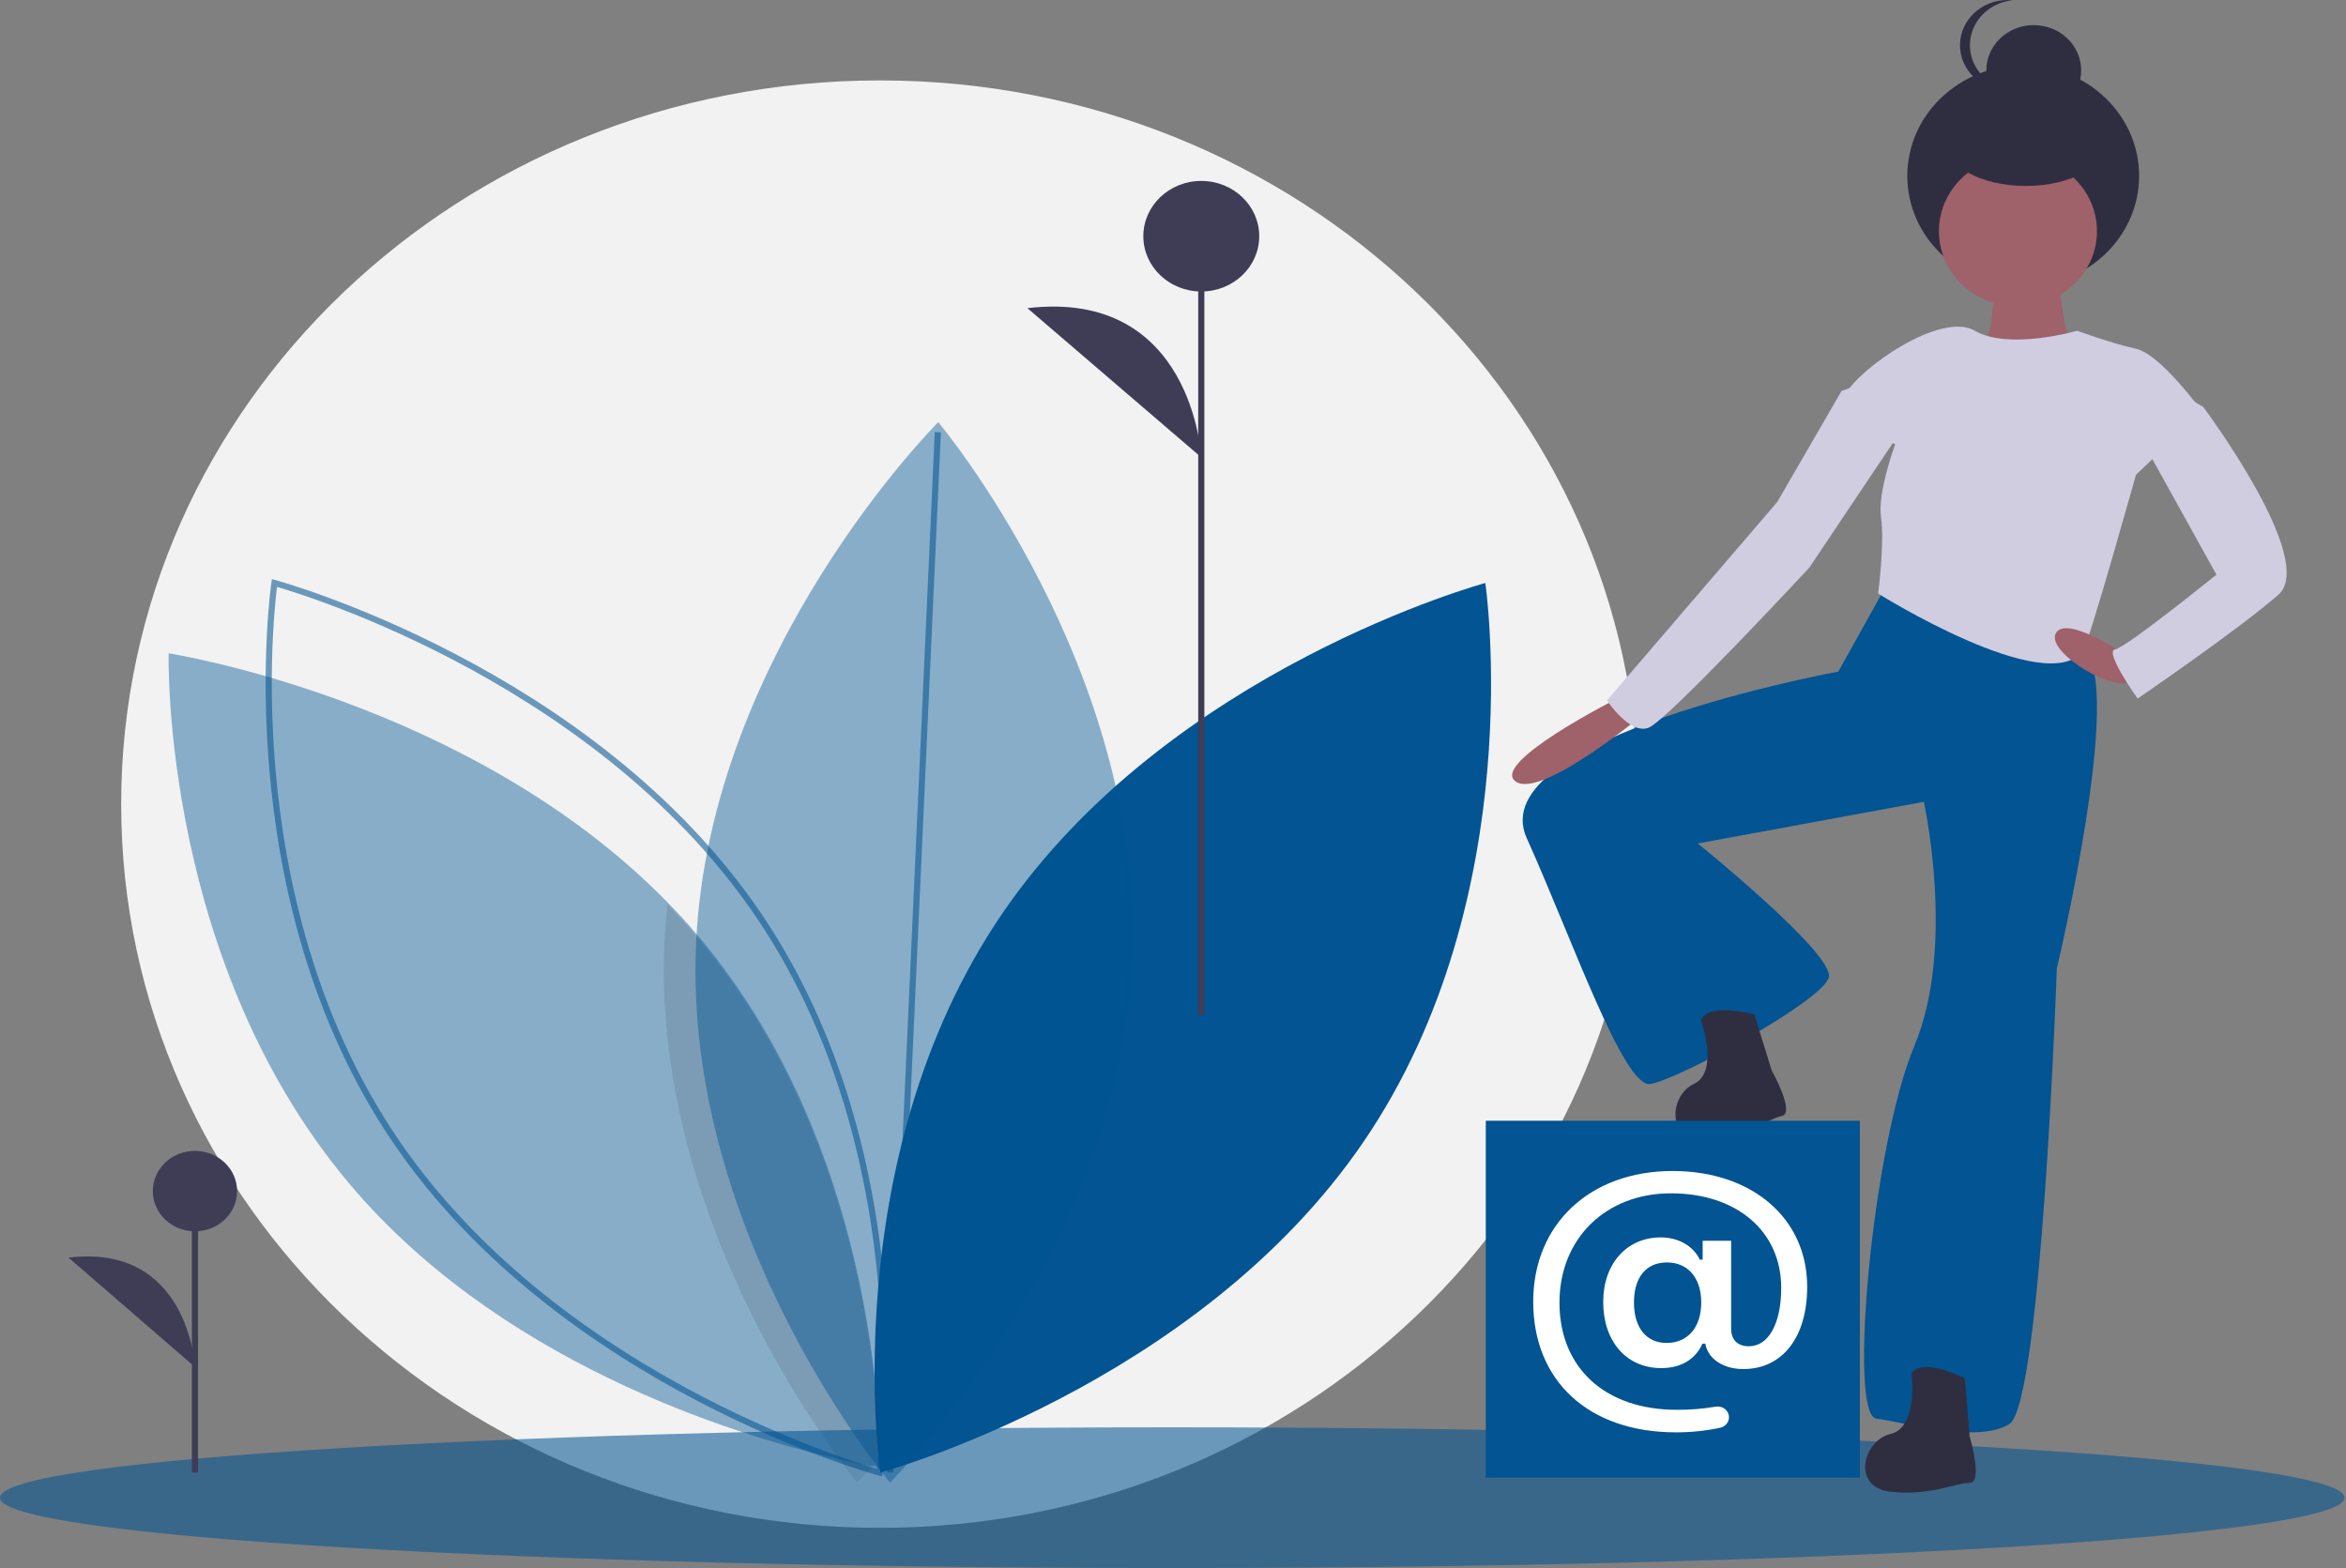 <svg width="763" height="510" viewBox="0 0 763 510" fill="none" xmlns="http://www.w3.org/2000/svg">
<rect x="0" y="0" width="763" height="510" fill="#808080" stroke="none"/>
<path d="M286.169 496.923C422.449 496.923 532.925 391.538 532.925 261.538C532.925 131.539 422.449 26.154 286.169 26.154C149.889 26.154 39.412 131.539 39.412 261.538C39.412 391.538 149.889 496.923 286.169 496.923Z" fill="#F2F2F2"/>
<path d="M325.767 297.43C271.434 377.326 286.321 478.942 286.321 478.942C286.321 478.942 389.3 451.023 443.633 371.128C497.966 291.232 483.079 189.615 483.079 189.615C483.079 189.615 380.1 217.535 325.767 297.43Z" fill="#025492"/>
<path d="M286.154 477.308C286.154 477.308 284.823 477.106 282.374 476.636C280.421 476.26 277.732 475.722 274.448 474.983C245.093 468.412 167.049 446.199 116.024 387.798C52.162 314.669 54.851 212.5 54.851 212.5C54.851 212.5 152.499 227.564 216.842 293.235C219.63 296.057 222.343 298.982 224.98 302.01C280.549 365.639 285.729 451.252 286.139 472.416C286.196 475.588 286.154 477.308 286.154 477.308Z" fill="#025492" fill-opacity="0.439"/>
<path fill-rule="evenodd" clip-rule="evenodd" d="M246.571 297.43C300.904 377.326 286.017 478.942 286.017 478.942C286.017 478.942 183.038 451.023 128.704 371.128C74.371 291.232 89.259 189.615 89.259 189.615C89.259 189.615 192.238 217.535 246.571 297.43Z" stroke="#025492" stroke-opacity="0.565" stroke-width="2"/>
<path opacity="0.1" d="M286.169 474.13C284.73 475.789 283.46 477.206 282.415 478.366C280.101 480.889 278.789 482.211 278.789 482.211C278.789 482.211 277.195 480.296 274.514 476.707C259.797 457.09 212.458 387.337 216.112 306.765C216.31 302.542 216.634 298.364 217.086 294.231C219.866 297.064 222.57 300.001 225.199 303.041C280.595 366.924 285.76 452.88 286.169 474.13Z" fill="black"/>
<path d="M368.221 312.671C363.888 407.913 289.462 482.212 289.462 482.212C289.462 482.212 222.061 402.091 226.394 306.849C230.726 211.606 305.152 137.308 305.152 137.308C305.152 137.308 372.553 217.428 368.221 312.671Z" fill="#025492" fill-opacity="0.439"/>
<path d="M289.596 478.942L305.018 140.577" stroke="#025492" stroke-opacity="0.565" stroke-width="2"/>
<path d="M381.273 510C591.844 510 762.546 499.754 762.546 487.116C762.546 474.477 591.844 464.231 381.273 464.231C170.702 464.231 0 474.477 0 487.116C0 499.754 170.702 510 381.273 510Z" fill="#025492" fill-opacity="0.565"/>
<path d="M63.403 478.943V387.404V478.943Z" fill="#3F3D56"/>
<path d="M63.403 478.943V387.404" stroke="#3F3D56" stroke-width="2"/>
<path d="M63.403 400.481C70.974 400.481 77.111 394.626 77.111 387.404C77.111 380.182 70.974 374.327 63.403 374.327C55.832 374.327 49.694 380.182 49.694 387.404C49.694 394.626 55.832 400.481 63.403 400.481Z" fill="#3F3D56"/>
<path d="M63.403 444.615C63.403 444.615 61.49 404.352 22.277 409.032L63.403 444.615Z" fill="#3F3D56"/>
<path d="M390.698 330.192V75.192V330.192Z" fill="#3F3D56"/>
<path d="M390.698 330.192V75.192" stroke="#3F3D56" stroke-width="2"/>
<path d="M390.697 94.808C401.108 94.808 409.547 86.757 409.547 76.827C409.547 66.897 401.108 58.846 390.697 58.846C380.287 58.846 371.848 66.897 371.848 76.827C371.848 86.757 380.287 94.808 390.697 94.808Z" fill="#3F3D56"/>
<path d="M390.697 148.75C390.697 148.75 388.067 93.846 334.149 100.228L390.697 148.75Z" fill="#3F3D56"/>
<path d="M613.953 189.615L597.885 218.442C597.885 218.442 481.703 239.62 496.534 272.564C511.366 305.508 528.052 353.748 536.704 352.571C545.356 351.395 592.941 325.51 594.795 317.862C596.649 310.215 552.154 274.329 552.154 274.329L625.695 260.798C625.695 260.798 636.201 307.861 622.605 340.217C609.009 372.573 600.975 460.228 610.245 461.405C619.515 462.581 642.999 469.641 653.505 463.17C664.011 456.698 668.954 314.921 668.954 314.921C668.954 314.921 691.202 221.971 677.606 211.382C664.011 200.793 613.953 189.615 613.953 189.615Z" fill="#025492"/>
<path d="M639.068 448.305C639.068 448.305 624.711 441.074 621.688 446.859C621.688 446.859 623.955 464.214 614.887 466.384C605.819 468.553 602.041 483.739 614.887 485.186C627.733 486.632 636.046 482.293 640.579 482.293C645.113 482.293 640.579 467.107 640.579 467.107L639.068 448.305Z" fill="#2F2E41"/>
<path d="M570.563 329.923C570.563 329.923 554.92 325.737 553.239 332.024C553.239 332.024 559.285 348.588 550.891 352.552C542.498 356.516 542.15 372.177 555.039 370.994C567.927 369.811 575.103 363.872 579.539 362.954C583.975 362.036 576.189 348.059 576.189 348.059L570.563 329.923Z" fill="#2F2E41"/>
<path d="M648.413 88.038C648.413 88.038 649.023 109.991 644.751 111.771C640.478 113.551 668.556 124.231 668.556 124.231L673.439 115.924C673.439 115.924 667.946 86.258 669.166 83.885C670.387 81.512 648.413 88.038 648.413 88.038Z" fill="#9F616A"/>
<path d="M658.017 93.173C678.837 93.173 695.716 77.073 695.716 57.212C695.716 37.35 678.837 21.25 658.017 21.25C637.196 21.25 620.318 37.35 620.318 57.212C620.318 77.073 637.196 93.173 658.017 93.173Z" fill="#2F2E41"/>
<path d="M661.444 37.596C669.962 37.596 676.866 31.01 676.866 22.885C676.866 14.76 669.962 8.173 661.444 8.173C652.927 8.173 646.022 14.76 646.022 22.885C646.022 31.01 652.927 37.596 661.444 37.596Z" fill="#2F2E41"/>
<path d="M640.687 14.711C640.688 7.18 646.688 0.865 654.59 0.08C654.053 0.027 653.513 0 652.973 0C644.402 0 637.454 6.587 637.454 14.711C637.454 22.837 644.402 29.423 652.973 29.423C653.513 29.423 654.053 29.396 654.59 29.343C646.688 28.558 640.688 22.243 640.687 14.711Z" fill="#2F2E41"/>
<path d="M656.303 99.712C670.499 99.712 682.007 88.734 682.007 75.192C682.007 61.651 670.499 50.673 656.303 50.673C642.108 50.673 630.6 61.651 630.6 75.192C630.6 88.734 642.108 99.712 656.303 99.712Z" fill="#9F616A"/>
<path d="M675.582 107.573C675.582 107.573 653.385 114.014 642.286 107.573C631.187 101.132 604.672 119.869 600.356 128.067C596.04 136.264 616.388 144.462 616.388 144.462C616.388 144.462 610.577 160.292 611.763 168.176C612.997 176.374 610.838 193.062 610.838 193.062C610.838 193.062 665.313 227.143 677.432 211.799C679.282 209.457 694.697 154.416 694.697 154.416L716.279 133.922C716.279 133.922 702.713 115.185 694.697 113.428C686.682 111.672 675.582 107.573 675.582 107.573Z" fill="#D0CDE1"/>
<path d="M525.963 227.212C525.963 227.212 484.403 248.197 492.96 254.193C501.516 260.189 536.352 230.809 536.352 230.809L525.963 227.212Z" fill="#9F616A"/>
<path d="M690.442 212.4C690.442 212.4 671.6 199.786 668.566 206.093C665.532 212.4 689.196 226.601 694.178 221.044C699.16 215.487 690.442 212.4 690.442 212.4Z" fill="#9F616A"/>
<path d="M705.6 125.865L716.59 132.385C716.59 132.385 753.831 182.169 741.01 193.43C728.189 204.69 695.222 227.212 695.222 227.212C695.222 227.212 684.232 211.802 687.895 211.21C691.558 210.617 720.863 186.91 720.863 186.91L695.222 140.682L705.6 125.865Z" fill="#D0CDE1"/>
<path d="M606.917 124.231L598.92 127.19L578.006 163.296L522.644 227.813C522.644 227.813 530.025 239.059 536.177 236.692C542.328 234.324 588.463 184.605 588.463 184.605L618.604 139.62L606.917 124.231Z" fill="#D0CDE1"/>
<path d="M658.874 60.481C673.543 60.481 685.434 53.894 685.434 45.769C685.434 37.644 673.543 31.058 658.874 31.058C644.205 31.058 632.313 37.644 632.313 45.769C632.313 53.894 644.205 60.481 658.874 60.481Z" fill="#2F2E41"/>
<rect x="483.231" y="364.519" width="121.665" height="116.058" fill="#025492"/>
<path fill-rule="evenodd" clip-rule="evenodd" d="M566.968 445.284C579.708 445.284 587.76 434.949 587.76 418.551C587.76 396.245 569.846 380.865 543.996 380.865C517.101 380.865 498.653 398.17 498.653 423.376C498.653 449.2 516.73 465.842 544.97 465.864C549.864 465.887 554.745 465.382 559.52 464.359C561.457 463.913 562.666 462.073 562.244 460.216C561.822 458.358 559.922 457.162 557.965 457.521C553.798 458.221 549.573 458.562 545.341 458.539C522.113 458.539 507.193 444.952 507.193 423.663C507.193 402.84 522.276 388.124 543.439 388.124C564.833 388.124 579.313 400.45 579.313 418.883C579.313 430.435 575.229 437.87 568.802 437.87C565.089 437.87 563.024 435.724 563.024 432.161V403.548H553.765V409.7H552.837C550.702 405.207 545.852 402.463 540.144 402.463C529.028 402.463 521.417 411.072 521.417 423.442C521.417 436.321 528.982 444.974 540.306 444.974C546.664 444.974 551.398 442.163 553.695 437.029H554.623C555.482 441.964 560.448 445.284 566.968 445.284ZM542.023 436.786C535.456 436.786 531.419 431.829 531.419 423.641C531.419 415.431 535.387 410.607 542.139 410.607C548.938 410.607 553.301 415.586 553.301 423.641C553.301 431.696 548.938 436.786 542.023 436.786Z" fill="white"/>
</svg>
